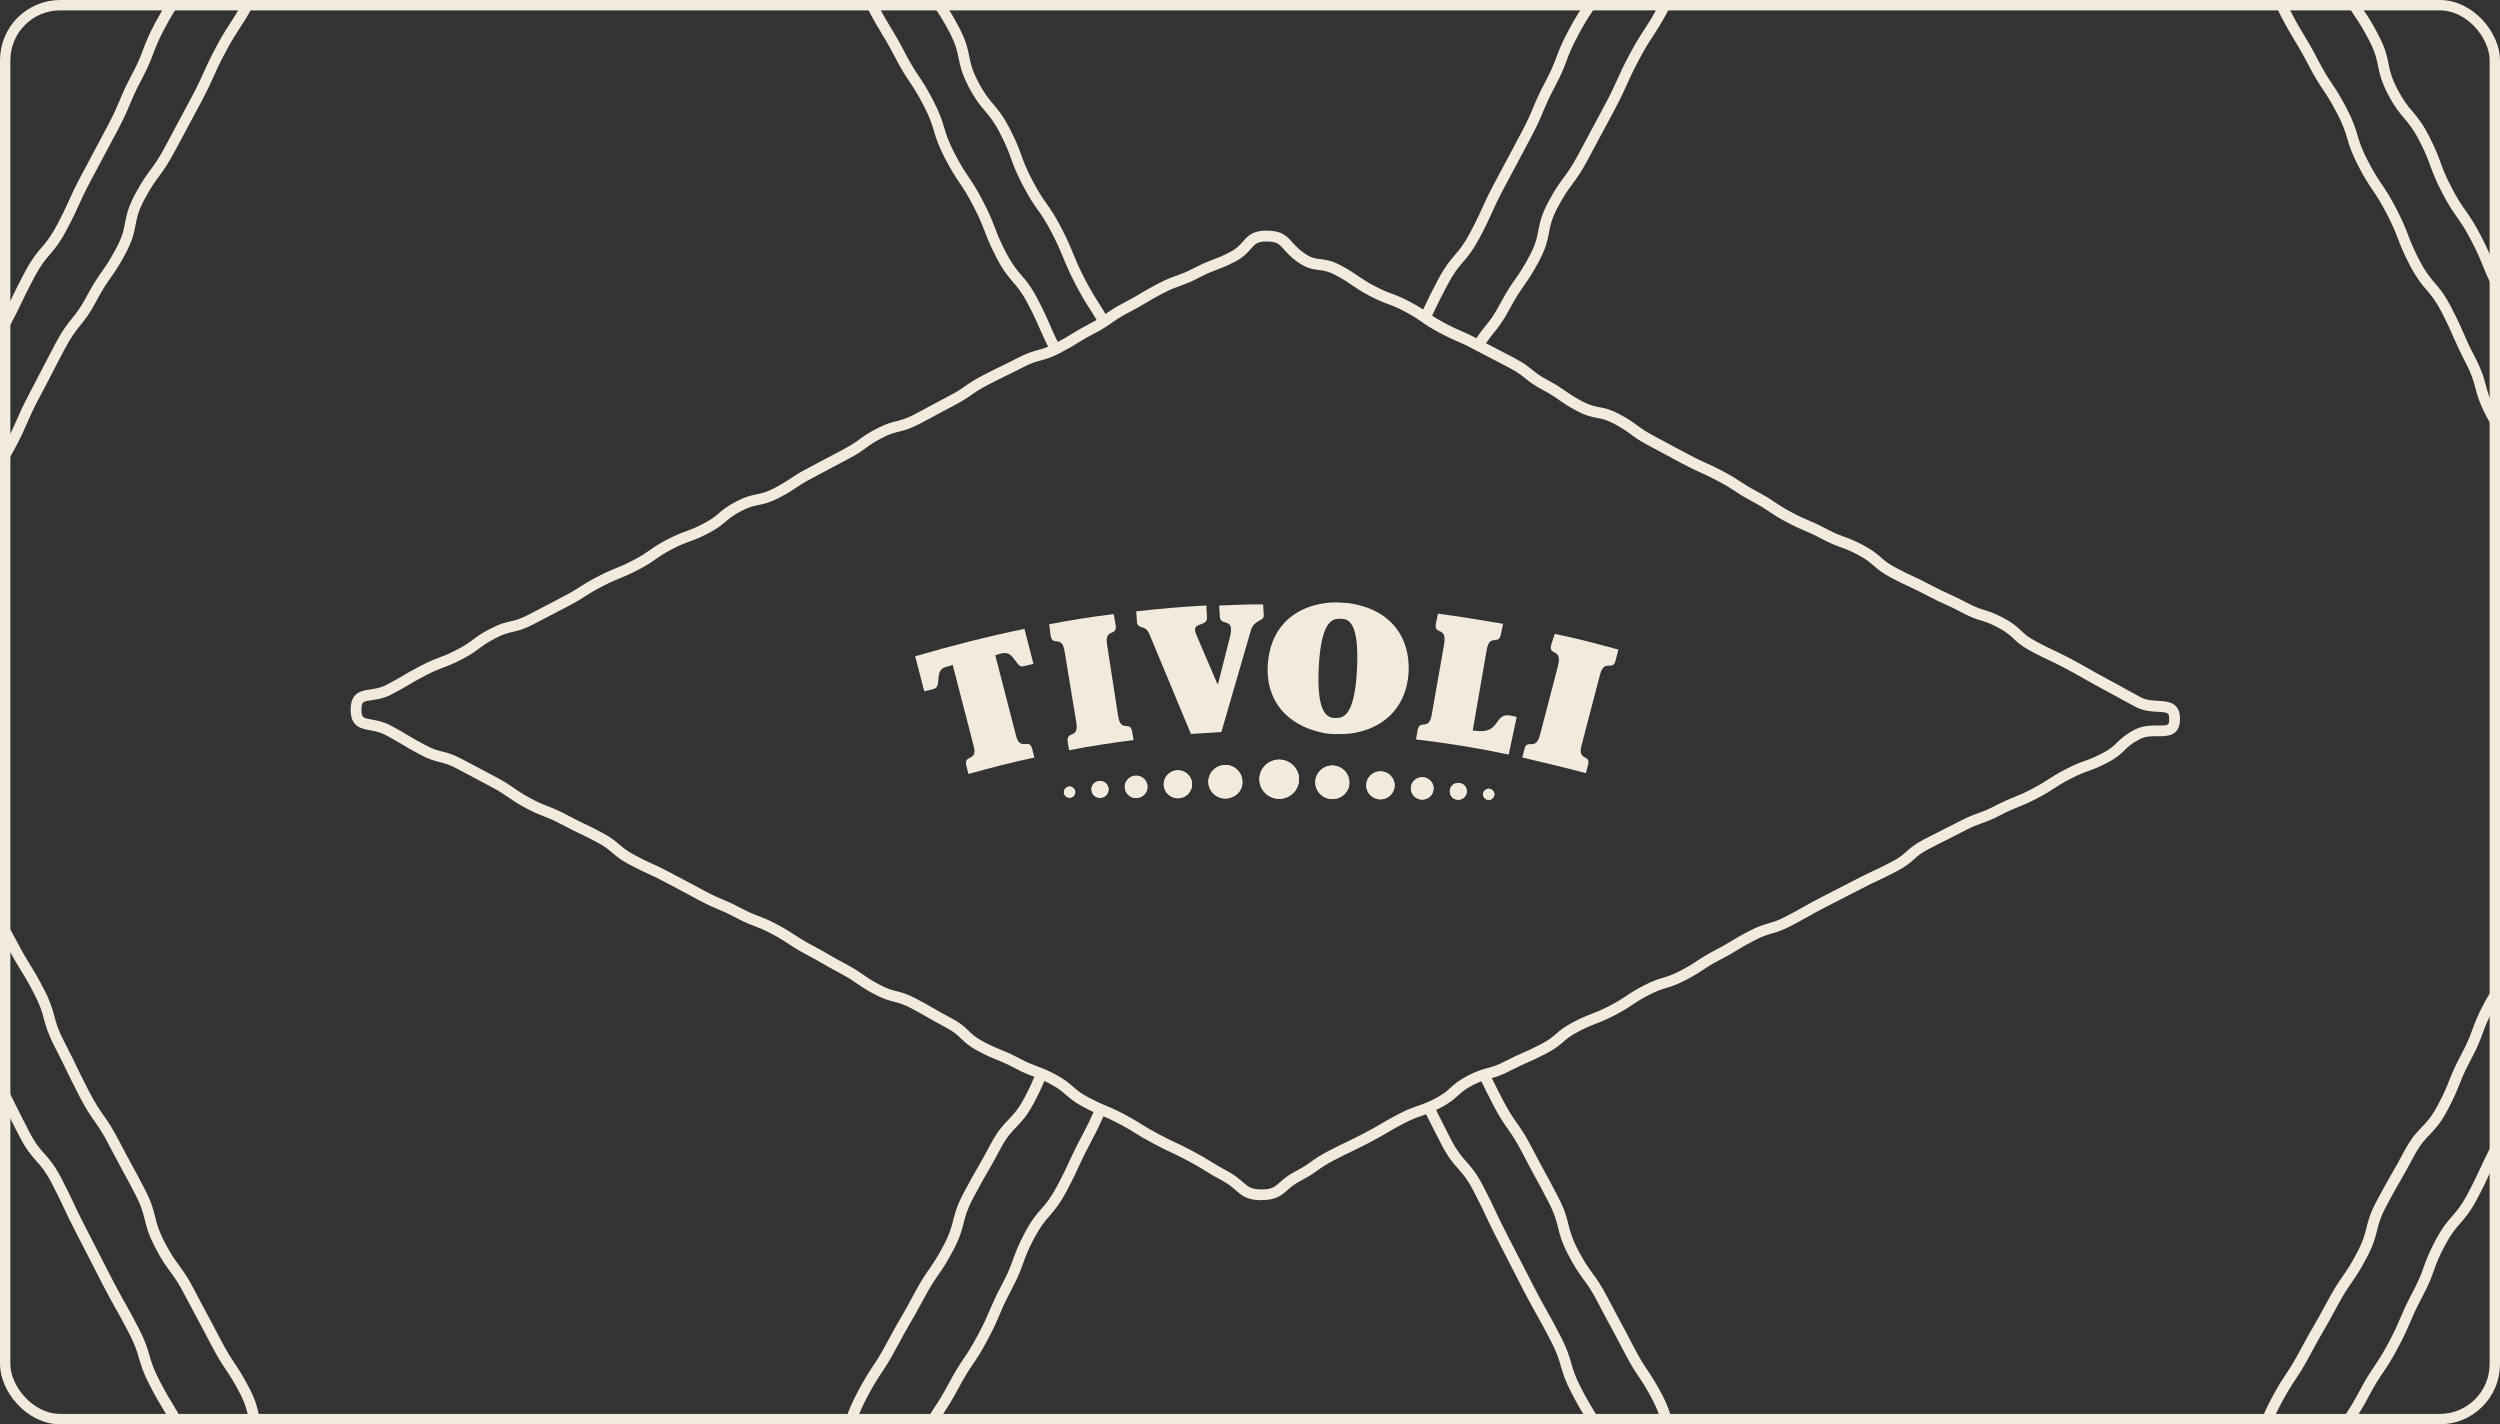 <?xml version="1.0" encoding="UTF-8"?>
<svg id="b" data-name="Layer 2" xmlns="http://www.w3.org/2000/svg" viewBox="0 0 482 274.6">
  <rect x="0" y="0" width="482" height="274.6" fill="#333333" stroke="none"/>
  <g id="c" data-name="Layer 1">
    <g>
      <rect x="1" y="1" width="480" height="272.6" rx="10.61" ry="10.61" style="fill: none; stroke: #f2ebdd; stroke-miterlimit: 10; stroke-width: 2px;"/>
      <g>
        <path d="M2.87,86.47c-.76,1.42-1.35,2.41-1.87,3.2v-4.12s.03-.05.04-.07c1.25-2.35,1.77-3.54,2.31-4.8.54-1.24,1.1-2.52,2.39-4.95,1.26-2.38,1.88-3.6,2.49-4.78.61-1.18,1.24-2.41,2.51-4.81,1.32-2.48,2.23-3.61,3.11-4.7.86-1.06,1.67-2.06,2.89-4.36,1.31-2.45,2.12-3.61,2.91-4.73.79-1.12,1.53-2.18,2.77-4.51,1.2-2.25,1.44-3.52,1.69-4.87.28-1.45.56-2.95,1.9-5.47,1.31-2.46,2.16-3.61,2.98-4.72.82-1.1,1.59-2.14,2.82-4.45,1.27-2.4,1.91-3.59,2.56-4.79.64-1.19,1.28-2.37,2.54-4.75,1.26-2.36,1.79-3.54,2.35-4.8.55-1.23,1.12-2.51,2.41-4.93,1.29-2.43,2.07-3.61,2.81-4.75.61-.91,1.18-1.79,2.03-3.31h2.35c-1.19,2.23-1.93,3.36-2.65,4.45-.75,1.15-1.46,2.23-2.71,4.57-1.26,2.36-1.79,3.55-2.35,4.81-.55,1.23-1.12,2.51-2.41,4.93-1.27,2.38-1.91,3.57-2.55,4.76s-1.29,2.38-2.56,4.77c-1.31,2.46-2.16,3.61-2.98,4.72-.81,1.1-1.58,2.14-2.82,4.46-1.19,2.25-1.43,3.52-1.69,4.88-.27,1.44-.55,2.94-1.89,5.47-1.31,2.44-2.12,3.6-2.91,4.72-.78,1.12-1.53,2.18-2.77,4.52-1.31,2.48-2.23,3.61-3.11,4.7-.86,1.06-1.67,2.06-2.89,4.36-1.27,2.38-1.89,3.6-2.5,4.78-.61,1.19-1.23,2.42-2.51,4.81-1.25,2.35-1.76,3.54-2.31,4.81-.54,1.24-1.1,2.52-2.38,4.95Z" style="fill: #f2ebdd; stroke-width: 0px;"/>
        <path d="M49.96,273.05c.04.18.08.37.11.55h-2.12s-.01-.08-.02-.12c-.27-1.34-.53-2.62-1.7-4.89-1.22-2.35-1.94-3.42-2.71-4.56-.75-1.14-1.54-2.31-2.82-4.77-1.24-2.39-1.89-3.59-2.52-4.76-.64-1.18-1.29-2.39-2.55-4.8-1.2-2.33-1.97-3.37-2.78-4.48-.82-1.12-1.67-2.27-2.95-4.75-1.3-2.5-1.65-3.94-1.99-5.32-.33-1.33-.64-2.59-1.83-4.87-1.24-2.39-1.89-3.6-2.53-4.76-.64-1.18-1.3-2.39-2.56-4.8-1.21-2.33-1.95-3.39-2.73-4.5-.8-1.13-1.62-2.29-2.9-4.76-1.25-2.42-1.85-3.66-2.43-4.87-.57-1.19-1.17-2.42-2.4-4.81-1.3-2.5-1.68-3.91-2.05-5.28-.35-1.32-.68-2.57-1.88-4.87-1.22-2.37-1.91-3.48-2.63-4.64-.72-1.15-1.45-2.34-2.71-4.78-.09-.17-.17-.34-.26-.49v-4.07c.58.86,1.24,1.93,2.1,3.59,1.23,2.37,1.91,3.47,2.63,4.64.71,1.15,1.45,2.34,2.71,4.78,1.3,2.5,1.68,3.91,2.05,5.28.35,1.32.68,2.57,1.88,4.87,1.25,2.42,1.85,3.66,2.43,4.87.57,1.19,1.17,2.42,2.4,4.81,1.22,2.34,1.96,3.4,2.75,4.52.79,1.12,1.61,2.29,2.89,4.74,1.24,2.39,1.89,3.59,2.53,4.76.65,1.17,1.31,2.39,2.56,4.8,1.3,2.5,1.65,3.94,1.99,5.33.33,1.33.64,2.58,1.83,4.86,1.2,2.33,1.97,3.38,2.78,4.48.82,1.12,1.67,2.27,2.95,4.74,1.24,2.4,1.89,3.6,2.52,4.77s1.29,2.39,2.54,4.79c1.22,2.35,1.94,3.43,2.7,4.57.76,1.13,1.55,2.31,2.82,4.76,1.32,2.54,1.61,4.01,1.9,5.44Z" style="fill: #f2ebdd; stroke-width: 0px;"/>
        <path d="M201.76,207.4l-.13.3c-.09.23-.18.46-.28.7-.43,1.07-.97,2.29-2.01,4.24-1.34,2.52-2.38,3.61-3.39,4.65-.95.99-1.85,1.92-3.06,4.18-1.27,2.4-1.96,3.6-2.63,4.75-.66,1.15-1.35,2.33-2.61,4.72-1.21,2.27-1.52,3.53-1.86,4.86-.35,1.39-.71,2.83-2.04,5.32-1.29,2.44-2.1,3.61-2.88,4.73-.78,1.13-1.51,2.19-2.75,4.53-1.28,2.39-1.98,3.59-2.65,4.74-.7,1.2-1.35,2.34-2.62,4.72-1.29,2.43-2.07,3.61-2.82,4.74-.76,1.14-1.48,2.22-2.73,4.57-1.12,2.11-1.6,3.29-2.03,4.45h-2.23c.05-.12.09-.25.14-.37.48-1.29.98-2.62,2.28-5.07,1.3-2.43,2.08-3.61,2.83-4.74.76-1.14,1.47-2.22,2.72-4.57,1.29-2.42,1.99-3.62,2.66-4.78.66-1.14,1.35-2.32,2.6-4.67,1.3-2.45,2.1-3.61,2.89-4.73.78-1.12,1.51-2.19,2.75-4.52,1.21-2.28,1.52-3.53,1.86-4.86.35-1.39.71-2.83,2.04-5.33,1.28-2.41,1.97-3.61,2.64-4.78.67-1.14,1.35-2.32,2.6-4.69,1.35-2.51,2.39-3.6,3.4-4.64.95-.99,1.85-1.93,3.05-4.18,1-1.87,1.51-3.05,1.93-4.07.09-.23.18-.45.27-.67l.13-.31,1.93.78Z" style="fill: #f2ebdd; stroke-width: 0px;"/>
        <path d="M204.4,66.84l-1.85.95c-.18-.34-.33-.66-.48-.95-.72-1.45-1.13-2.41-1.54-3.33-.52-1.21-1.06-2.45-2.29-4.82-1.19-2.3-2.04-3.28-2.93-4.31-.93-1.08-1.89-2.2-3.19-4.7-1.27-2.45-1.77-3.77-2.26-5.05-.49-1.28-.95-2.49-2.17-4.85-1.21-2.35-1.94-3.42-2.7-4.55-.76-1.14-1.55-2.31-2.83-4.76-1.28-2.49-1.7-3.88-2.1-5.23-.39-1.3-.76-2.54-1.96-4.85-1.21-2.35-1.94-3.43-2.7-4.56-.76-1.14-1.55-2.31-2.82-4.77-1.23-2.36-1.94-3.52-2.62-4.64-.7-1.16-1.42-2.35-2.69-4.79-.11-.22-.22-.43-.32-.63h2.35c1.12,2.15,1.77,3.21,2.44,4.33.71,1.15,1.43,2.34,2.69,4.77,1.22,2.35,1.94,3.42,2.7,4.56.76,1.14,1.55,2.31,2.82,4.77,1.29,2.49,1.7,3.88,2.1,5.22.39,1.31.77,2.55,1.96,4.86,1.22,2.35,1.94,3.42,2.7,4.56.77,1.13,1.56,2.3,2.83,4.76,1.28,2.46,1.78,3.78,2.27,5.06.48,1.28.95,2.48,2.16,4.83,1.19,2.28,2.03,3.26,2.92,4.3.93,1.08,1.9,2.2,3.2,4.71,1.26,2.43,1.82,3.7,2.35,4.94.41.95.81,1.86,1.5,3.26.14.28.29.58.46.91Z" style="fill: #f2ebdd; stroke-width: 0px;"/>
        <path d="M285.89,67.14l-1.78-1.07c.19-.32.37-.6.54-.87.63-.96,1.17-1.63,1.69-2.28.86-1.06,1.67-2.06,2.89-4.36,1.3-2.44,2.11-3.61,2.9-4.73s1.53-2.17,2.77-4.51c1.2-2.25,1.44-3.53,1.69-4.88.28-1.45.56-2.95,1.9-5.47,1.31-2.46,2.16-3.61,2.99-4.72.81-1.1,1.58-2.14,2.81-4.46,1.28-2.4,1.92-3.59,2.57-4.79.64-1.18,1.28-2.37,2.54-4.75,1.25-2.35,1.79-3.54,2.35-4.79.55-1.24,1.12-2.51,2.41-4.93,1.29-2.44,2.07-3.62,2.81-4.75.75-1.15,1.47-2.23,2.71-4.57.04-.07.08-.14.11-.21h2.39c-.2.36-.42.75-.65,1.19-1.3,2.43-2.07,3.6-2.81,4.74-.76,1.14-1.47,2.23-2.72,4.58-1.25,2.36-1.78,3.54-2.34,4.8-.56,1.23-1.13,2.51-2.41,4.93-1.27,2.38-1.91,3.57-2.55,4.75-.65,1.2-1.29,2.39-2.56,4.79-1.31,2.45-2.16,3.6-2.98,4.71-.82,1.1-1.59,2.14-2.82,4.46-1.2,2.25-1.44,3.53-1.69,4.88-.28,1.44-.56,2.94-1.9,5.47-1.3,2.45-2.12,3.62-2.91,4.74-.78,1.12-1.53,2.17-2.77,4.5-1.31,2.47-2.23,3.6-3.11,4.69-.48.59-.93,1.16-1.46,1.95-.19.28-.39.6-.61.96Z" style="fill: #f2ebdd; stroke-width: 0px;"/>
        <path d="M320.55,269.08c1.04,2,1.43,3.34,1.7,4.52h-2.16c-.24-.95-.61-2.02-1.4-3.55-1.22-2.35-1.94-3.43-2.7-4.57-.76-1.13-1.55-2.31-2.82-4.76-1.25-2.4-1.9-3.6-2.53-4.77-.64-1.17-1.3-2.39-2.55-4.79-1.21-2.34-1.97-3.38-2.78-4.48-.82-1.12-1.66-2.27-2.95-4.74-1.3-2.52-1.65-3.95-1.99-5.34-.33-1.32-.64-2.58-1.83-4.87-1.23-2.39-1.89-3.59-2.53-4.75-.64-1.17-1.3-2.39-2.55-4.8-1.21-2.33-1.96-3.39-2.74-4.5-.79-1.13-1.61-2.29-2.89-4.76-1.11-2.15-1.7-3.36-2.24-4.46-.09-.2-.19-.39-.28-.59l-.11-.24,1.88-.9.12.24c.13.29.27.57.41.87.5,1.01,1.07,2.17,2.08,4.12,1.21,2.34,1.96,3.4,2.74,4.52.79,1.12,1.61,2.29,2.89,4.74,1.24,2.39,1.9,3.6,2.53,4.76.64,1.17,1.3,2.38,2.56,4.8,1.3,2.5,1.65,3.94,1.99,5.32.33,1.33.64,2.58,1.83,4.87,1.21,2.33,1.97,3.37,2.77,4.47.82,1.12,1.67,2.28,2.95,4.75,1.25,2.39,1.9,3.6,2.53,4.76.64,1.18,1.3,2.39,2.54,4.81,1.22,2.34,1.94,3.42,2.71,4.56.75,1.13,1.54,2.31,2.82,4.76Z" style="fill: #f2ebdd; stroke-width: 0px;"/>
        <path d="M481,78.87v4.04c-.53-.71-1.08-1.6-1.72-2.82-1.29-2.5-1.67-3.92-2.03-5.29-.35-1.32-.68-2.57-1.87-4.87-1.26-2.43-1.82-3.71-2.36-4.95-.52-1.2-1.07-2.45-2.29-4.82-1.19-2.29-2.04-3.27-2.93-4.31-.92-1.08-1.88-2.2-3.18-4.7-1.28-2.46-1.78-3.78-2.27-5.07-.49-1.27-.95-2.48-2.16-4.82-1.22-2.35-1.94-3.43-2.71-4.56-.77-1.13-1.56-2.3-2.83-4.76-1.29-2.49-1.7-3.87-2.1-5.22-.39-1.31-.75-2.54-1.96-4.86-1.22-2.35-1.94-3.43-2.7-4.56-.76-1.14-1.55-2.31-2.82-4.77-1.23-2.37-1.91-3.48-2.62-4.65-.7-1.16-1.43-2.35-2.69-4.78-.41-.8-.74-1.49-1-2.1h2.29c.16.35.35.73.56,1.14,1.23,2.37,1.9,3.48,2.62,4.66.7,1.15,1.43,2.35,2.68,4.78,1.22,2.35,1.94,3.43,2.71,4.57.75,1.13,1.55,2.31,2.82,4.76,1.29,2.49,1.7,3.88,2.11,5.23.39,1.31.75,2.54,1.96,4.85,1.21,2.35,1.93,3.42,2.7,4.56.77,1.13,1.56,2.3,2.83,4.76,1.27,2.45,1.78,3.77,2.26,5.05.49,1.28.95,2.49,2.17,4.84,1.19,2.3,2.03,3.28,2.92,4.31.93,1.08,1.89,2.2,3.19,4.71,1.26,2.43,1.82,3.71,2.36,4.94.55,1.27,1.06,2.46,2.3,4.83,1.29,2.5,1.67,3.92,2.03,5.29.33,1.26.65,2.47,1.73,4.59Z" style="fill: #f2ebdd; stroke-width: 0px;"/>
        <path d="M478.96,193.38c.78-1.46,1.43-2.44,2.04-3.22v3.87c-.05.11-.12.22-.18.34-1.23,2.33-1.68,3.54-2.15,4.82-.47,1.3-.96,2.63-2.27,5.08-1.25,2.34-1.72,3.55-2.23,4.82-.51,1.27-1.03,2.58-2.33,5.02-1.34,2.51-2.38,3.6-3.39,4.64-.95.99-1.85,1.92-3.05,4.18-1.28,2.4-1.97,3.6-2.64,4.76-.66,1.15-1.35,2.33-2.61,4.71-1.22,2.28-1.53,3.54-1.86,4.86-.35,1.39-.71,2.83-2.04,5.33-1.3,2.44-2.1,3.61-2.88,4.73-.79,1.13-1.52,2.19-2.76,4.52-1.28,2.41-1.98,3.6-2.65,4.76-.66,1.14-1.35,2.33-2.61,4.7-1.29,2.43-2.07,3.59-2.82,4.73-.77,1.15-1.48,2.23-2.73,4.57-.68,1.27-1.12,2.21-1.45,3h-2.27c.4-1.01.92-2.2,1.86-3.98,1.3-2.44,2.08-3.61,2.83-4.75.76-1.14,1.48-2.22,2.72-4.56,1.28-2.41,1.98-3.61,2.65-4.76.66-1.15,1.35-2.33,2.61-4.7,1.3-2.44,2.11-3.61,2.89-4.73.78-1.13,1.51-2.19,2.75-4.52,1.21-2.28,1.53-3.53,1.86-4.86.34-1.39.7-2.83,2.04-5.33,1.28-2.41,1.98-3.61,2.65-4.78.66-1.14,1.34-2.32,2.6-4.68,1.34-2.52,2.38-3.61,3.39-4.65.95-.99,1.85-1.92,3.06-4.18,1.24-2.34,1.72-3.54,2.22-4.81.51-1.27,1.03-2.58,2.34-5.03,1.23-2.32,1.67-3.53,2.14-4.82.48-1.29.97-2.63,2.27-5.08Z" style="fill: #f2ebdd; stroke-width: 0px;"/>
        <path d="M308.26,273.6h-2.42c-.05-.08-.1-.16-.15-.24-.7-1.15-1.42-2.34-2.69-4.77-1.29-2.49-1.69-3.89-2.08-5.24-.38-1.32-.74-2.55-1.94-4.87-1.23-2.38-1.9-3.57-2.55-4.72-.66-1.17-1.34-2.38-2.6-4.79-1.25-2.42-1.86-3.62-2.48-4.83-.61-1.2-1.22-2.41-2.46-4.8-1.26-2.42-1.84-3.68-2.41-4.89-.56-1.2-1.15-2.44-2.38-4.82-1.19-2.29-2.04-3.25-2.95-4.28-.95-1.07-1.94-2.18-3.24-4.7-1.26-2.43-1.88-3.67-2.48-4.87-.16-.31-.31-.62-.48-.95-.13-.26-.27-.54-.42-.83l1.86-.94c.18.34.34.66.48.95.15.29.29.57.42.84.63,1.25,1.21,2.42,2.46,4.84,1.19,2.28,2.05,3.25,2.96,4.28.95,1.07,1.94,2.18,3.24,4.7,1.26,2.42,1.84,3.68,2.41,4.89.57,1.2,1.14,2.44,2.38,4.82,1.24,2.4,1.86,3.61,2.48,4.82.61,1.2,1.22,2.41,2.47,4.81,1.23,2.39,1.9,3.58,2.55,4.73.66,1.16,1.34,2.37,2.59,4.79,1.3,2.49,1.7,3.9,2.09,5.25.38,1.31.73,2.55,1.93,4.86,1.23,2.37,1.91,3.48,2.62,4.65.25.41.51.83.79,1.31Z" style="fill: #f2ebdd; stroke-width: 0px;"/>
        <path d="M213.18,214.29c-.13.29-.26.57-.39.85,0,.03-.02.05-.04.08-.52,1.2-1.1,2.46-2.34,4.79-1.25,2.36-1.82,3.59-2.37,4.78-.56,1.23-1.15,2.5-2.43,4.92-1.33,2.49-2.3,3.61-3.23,4.68-.9,1.03-1.75,2-2.96,4.28-1.24,2.32-1.67,3.53-2.13,4.82-.46,1.31-.95,2.65-2.25,5.11-1.25,2.35-1.76,3.54-2.29,4.81-.53,1.24-1.08,2.54-2.37,4.97-1.29,2.42-2.08,3.59-2.85,4.71-.77,1.14-1.49,2.22-2.74,4.57-1.3,2.43-2.07,3.61-2.82,4.75-.25.39-.5.77-.77,1.19h-2.43c.56-.96,1.01-1.65,1.45-2.33.76-1.14,1.47-2.23,2.72-4.58,1.3-2.45,2.1-3.62,2.86-4.76.77-1.13,1.49-2.2,2.73-4.53,1.25-2.34,1.75-3.54,2.29-4.8.53-1.25,1.08-2.54,2.37-4.97,1.24-2.33,1.67-3.55,2.13-4.83.47-1.3.95-2.65,2.25-5.1,1.33-2.49,2.29-3.6,3.23-4.67.9-1.03,1.75-2,2.96-4.29,1.27-2.37,1.81-3.55,2.39-4.81.56-1.22,1.14-2.48,2.42-4.89,1.19-2.25,1.76-3.48,2.27-4.64.02-.04.03-.07.05-.11.13-.28.26-.57.39-.86l1.9.86Z" style="fill: #f2ebdd; stroke-width: 0px;"/>
        <path d="M33.36,270.8c.48.79.97,1.6,1.63,2.8h-2.41c-.37-.65-.69-1.17-1.01-1.71-.7-1.15-1.42-2.34-2.68-4.77-1.3-2.5-1.7-3.89-2.09-5.24-.38-1.32-.74-2.56-1.94-4.87-1.24-2.39-1.91-3.58-2.56-4.73-.66-1.16-1.34-2.37-2.59-4.79-1.25-2.41-1.86-3.62-2.47-4.83-.62-1.2-1.23-2.41-2.47-4.8-1.26-2.43-1.85-3.69-2.42-4.91-.56-1.2-1.14-2.43-2.37-4.81-1.18-2.28-2.04-3.25-2.95-4.27-.95-1.07-1.94-2.18-3.24-4.7-1.26-2.43-1.87-3.67-2.47-4.87-.1-.21-.21-.41-.32-.63v-4.61c1.08,2.08,1.64,3.22,2.19,4.32.59,1.19,1.21,2.42,2.46,4.83,1.18,2.29,2.04,3.26,2.95,4.28.95,1.07,1.94,2.18,3.24,4.7,1.25,2.41,1.84,3.66,2.41,4.88.58,1.25,1.14,2.44,2.38,4.83,1.24,2.4,1.86,3.61,2.47,4.82.61,1.2,1.22,2.4,2.47,4.81,1.24,2.39,1.91,3.58,2.56,4.73.66,1.16,1.33,2.37,2.59,4.79,1.29,2.49,1.69,3.89,2.09,5.24.38,1.32.73,2.55,1.93,4.87,1.23,2.36,1.9,3.47,2.62,4.64Z" style="fill: #f2ebdd; stroke-width: 0px;"/>
        <path d="M481,219.63v4.51c-.4.83-.7,1.49-1,2.13-.56,1.22-1.14,2.49-2.42,4.9-1.33,2.5-2.3,3.61-3.24,4.68-.9,1.03-1.75,2-2.96,4.28-1.24,2.32-1.67,3.54-2.13,4.83-.47,1.3-.94,2.64-2.25,5.1-1.25,2.35-1.76,3.54-2.29,4.8-.53,1.25-1.08,2.54-2.37,4.97-1.29,2.43-2.08,3.6-2.84,4.72-.77,1.14-1.5,2.21-2.75,4.56-1.19,2.26-1.95,3.43-2.64,4.49h-2.46c.19-.3.38-.59.57-.87.75-1.14,1.46-2.23,2.71-4.58,1.3-2.45,2.09-3.62,2.86-4.75.76-1.14,1.49-2.21,2.73-4.54,1.25-2.35,1.75-3.54,2.29-4.8.53-1.25,1.08-2.54,2.37-4.97,1.23-2.33,1.67-3.54,2.12-4.83.47-1.3.95-2.65,2.25-5.11,1.33-2.49,2.29-3.6,3.23-4.67.9-1.03,1.75-2,2.96-4.29,1.26-2.36,1.83-3.6,2.38-4.79.56-1.23,1.14-2.49,2.42-4.9.16-.31.31-.6.46-.87Z" style="fill: #f2ebdd; stroke-width: 0px;"/>
        <path d="M211.9,62.57v-.03c-.16-.31-.32-.6-.48-.86-.5-.86-.91-1.5-1.33-2.16-.74-1.15-1.49-2.33-2.77-4.77-1.26-2.44-1.79-3.75-2.3-5.01-.52-1.27-1-2.47-2.23-4.84-1.21-2.32-1.95-3.38-2.74-4.49-.8-1.13-1.63-2.3-2.9-4.77-1.27-2.46-1.76-3.79-2.22-5.09-.47-1.29-.91-2.5-2.12-4.85-1.19-2.29-2.03-3.27-2.91-4.31-.92-1.09-1.88-2.21-3.18-4.72-1.31-2.53-1.61-4.01-1.89-5.43-.27-1.35-.53-2.62-1.71-4.89-1.21-2.35-1.93-3.43-2.7-4.56-.17-.26-.34-.52-.52-.79h2.49c.69,1.04,1.44,2.21,2.58,4.41,1.31,2.53,1.61,4.01,1.9,5.44.27,1.34.52,2.61,1.7,4.88,1.19,2.3,2.03,3.29,2.91,4.33.92,1.08,1.88,2.2,3.18,4.71,1.27,2.46,1.76,3.8,2.23,5.09.46,1.29.9,2.5,2.11,4.84,1.22,2.35,1.96,3.4,2.75,4.52.79,1.13,1.62,2.29,2.89,4.75,1.27,2.44,1.79,3.75,2.3,5.01.52,1.27,1,2.47,2.22,4.83,1.23,2.36,1.93,3.45,2.67,4.61.4.62.82,1.27,1.32,2.12.18.31.37.65.57,1.02l-1.82,1.01Z" style="fill: #f2ebdd; stroke-width: 0px;"/>
        <path d="M307.8,1c-.31.49-.6.92-.88,1.34-.76,1.14-1.47,2.22-2.72,4.57-1.24,2.33-1.69,3.54-2.17,4.82-.49,1.29-.98,2.62-2.29,5.06-1.25,2.35-1.74,3.55-2.27,4.82-.52,1.25-1.06,2.55-2.35,4.97-1.3,2.45-1.94,3.65-2.59,4.87-.62,1.17-1.26,2.36-2.5,4.68-1.25,2.36-1.79,3.55-2.35,4.8-.56,1.23-1.13,2.51-2.42,4.93-1.32,2.48-2.27,3.6-3.2,4.68-.89,1.03-1.73,2.01-2.94,4.3-1.27,2.37-1.82,3.55-2.42,4.79-.19.4-.37.79-.59,1.23-.12.26-.26.54-.4.84l-1.87-.93c.2-.4.38-.76.54-1.1.16-.33.3-.64.45-.94.58-1.21,1.18-2.46,2.46-4.88,1.32-2.49,2.28-3.6,3.2-4.68.89-1.04,1.73-2.02,2.95-4.3,1.25-2.36,1.78-3.55,2.35-4.8.56-1.23,1.13-2.5,2.42-4.92,1.24-2.33,1.87-3.52,2.5-4.68.65-1.23,1.29-2.42,2.59-4.87,1.25-2.34,1.74-3.53,2.26-4.79.53-1.26,1.06-2.56,2.36-5,1.24-2.33,1.69-3.54,2.17-4.82.49-1.29.98-2.62,2.29-5.07,1.29-2.43,2.07-3.61,2.82-4.74.04-.06.08-.12.12-.18h2.48Z" style="fill: #f2ebdd; stroke-width: 0px;"/>
        <path d="M34.4,1c-.74,1.1-1.44,2.18-2.65,4.45-1.24,2.34-1.7,3.55-2.18,4.83-.48,1.28-.98,2.61-2.28,5.06-1.24,2.34-1.74,3.54-2.27,4.81-.52,1.25-1.06,2.55-2.35,4.98-1.47,2.75-2.09,3.92-2.84,5.32l-2.25,4.23c-1.25,2.35-1.79,3.54-2.36,4.79-.55,1.24-1.12,2.5-2.41,4.92-1.32,2.49-2.28,3.61-3.2,4.68-.89,1.04-1.73,2.02-2.95,4.31-1.26,2.36-1.84,3.59-2.41,4.78-.58,1.21-1.17,2.47-2.46,4.88-.31.57-.56,1.08-.79,1.53v-4.53c.59-1.16.98-1.98,1.36-2.77.58-1.21,1.17-2.46,2.46-4.87,1.32-2.48,2.27-3.6,3.2-4.68.89-1.03,1.72-2.01,2.94-4.3,1.25-2.36,1.79-3.54,2.35-4.8.56-1.23,1.13-2.5,2.42-4.92l2.25-4.22c.75-1.41,1.37-2.57,2.83-5.33,1.25-2.34,1.74-3.54,2.27-4.81.52-1.25,1.06-2.55,2.35-4.98,1.24-2.33,1.69-3.54,2.17-4.82.49-1.29.99-2.62,2.29-5.07.84-1.58,1.46-2.62,2-3.47h2.51Z" style="fill: #f2ebdd; stroke-width: 0px;"/>
        <path d="M481,51.41v4.84s-.01-.03-.02-.04c-1.27-2.45-1.8-3.76-2.31-5.02-.51-1.27-1-2.47-2.22-4.82-1.21-2.33-1.95-3.38-2.74-4.5-.79-1.13-1.62-2.3-2.9-4.77-1.27-2.46-1.76-3.8-2.23-5.1-.46-1.28-.91-2.5-2.12-4.84-1.19-2.3-2.03-3.29-2.91-4.33-.92-1.08-1.87-2.2-3.18-4.71-1.31-2.53-1.6-4-1.89-5.43-.27-1.35-.52-2.62-1.71-4.89-1.22-2.36-1.93-3.43-2.7-4.57-.44-.65-.88-1.32-1.41-2.23h2.42c.24.38.47.73.71,1.08.76,1.13,1.55,2.31,2.82,4.77,1.32,2.53,1.61,4.01,1.9,5.44.27,1.34.52,2.61,1.7,4.88,1.19,2.29,2.03,3.28,2.91,4.32.92,1.08,1.88,2.2,3.18,4.72,1.27,2.46,1.76,3.8,2.23,5.09.46,1.28.91,2.5,2.12,4.84,1.22,2.35,1.96,3.41,2.76,4.52.79,1.13,1.61,2.29,2.88,4.74,1.27,2.44,1.79,3.75,2.3,5,.14.34.27.67.41,1.01Z" style="fill: #f2ebdd; stroke-width: 0px;"/>
        <path d="M416.17,135.13c-1.15-.06-2.33-.12-3.46-.71-1.65-.89-2.49-1.36-3.3-1.81-.83-.46-1.68-.93-3.39-1.85-1.66-.88-2.49-1.36-3.29-1.82-.83-.47-1.67-.96-3.38-1.87-1.71-.91-2.6-1.32-3.46-1.73-.84-.39-1.7-.8-3.36-1.68-1.55-.83-2.2-1.44-2.89-2.09-.75-.71-1.53-1.45-3.34-2.41-1.77-.94-2.76-1.25-3.71-1.54-.91-.29-1.76-.56-3.36-1.4-1.7-.91-2.61-1.32-3.48-1.71-.88-.39-1.71-.76-3.36-1.64-1.7-.91-2.6-1.32-3.46-1.72-.89-.4-1.71-.78-3.37-1.67-1.58-.83-2.25-1.42-2.96-2.04-.77-.67-1.57-1.37-3.35-2.32-1.75-.93-2.71-1.28-3.64-1.6-.89-.33-1.74-.63-3.35-1.49-1.72-.91-2.63-1.3-3.52-1.68-.89-.37-1.72-.72-3.36-1.6-1.63-.87-2.38-1.38-3.18-1.91-.8-.55-1.63-1.11-3.36-2.03-1.63-.87-2.39-1.37-3.19-1.89-.81-.53-1.64-1.09-3.37-2.01-1.71-.91-2.61-1.31-3.49-1.7-.87-.39-1.7-.77-3.35-1.65-1.69-.89-2.52-1.34-3.36-1.79-.83-.46-1.67-.91-3.36-1.81-1.61-.86-2.33-1.4-3.1-1.96-.79-.59-1.61-1.2-3.36-2.13-1.82-.97-2.94-1.18-3.94-1.37-.92-.18-1.8-.34-3.34-1.16-1.63-.87-2.36-1.39-3.15-1.94-.79-.56-1.62-1.14-3.36-2.07-1.59-.84-2.28-1.41-3.02-2-.78-.63-1.59-1.29-3.35-2.23-1.68-.89-2.53-1.33-3.37-1.76-.63-.33-1.26-.65-2.23-1.16-.29-.15-.62-.32-.98-.52-.03-.02-.08-.04-.11-.06l-.06-.03c-.25-.13-.48-.26-.7-.37-1.28-.66-2.06-1-2.81-1.33-.89-.38-1.72-.74-3.37-1.62-1.08-.58-1.78-1.01-2.36-1.39-.26-.18-.49-.34-.72-.5l-.08-.05c-.29-.21-.59-.42-.93-.64-.59-.39-1.32-.83-2.42-1.42-1.74-.92-2.69-1.28-3.61-1.62-.89-.32-1.74-.64-3.36-1.5-1.63-.87-2.37-1.38-3.16-1.93-.8-.55-1.63-1.12-3.36-2.05-1.72-.91-2.88-1.06-3.9-1.19-1.06-.13-1.89-.24-3.33-1.3-1.01-.75-1.6-1.41-2.13-2-1.21-1.35-2.17-2.19-4.9-2.2-2.72-.02-3.67,1.07-4.59,2.12-.58.66-1.19,1.35-2.4,1.98-1.63.85-2.48,1.17-3.37,1.5-.91.34-1.86.7-3.6,1.6-1.63.85-2.48,1.15-3.37,1.47-.93.32-1.89.66-3.64,1.58-1.73.89-2.57,1.4-3.39,1.89-.83.5-1.61.97-3.26,1.83-1.77.92-2.6,1.51-3.4,2.08-.01.01-.03.02-.04.03-.28.2-.57.4-.89.62-.27.18-.55.35-.84.52-.4.24-.84.48-1.34.74-1.73.9-2.57,1.42-3.38,1.92-.73.46-1.43.89-2.76,1.59-.15.09-.32.18-.5.27-.14.07-.26.14-.42.2-.35.18-.67.32-.95.44-.8.34-1.38.5-2,.66-.97.27-1.98.54-3.77,1.47-1.68.86-2.54,1.28-3.37,1.68-.86.41-1.74.83-3.45,1.73-1.75.9-2.59,1.49-3.38,2.05-.78.55-1.52,1.07-3.15,1.91-1.69.88-2.54,1.34-3.36,1.79-.86.47-1.67.92-3.36,1.8-1.59.82-2.45,1.04-3.37,1.26-.99.25-2.02.5-3.82,1.44-1.76.91-2.58,1.51-3.38,2.1-.77.56-1.5,1.09-3.11,1.93-1.71.89-2.58,1.35-3.41,1.81-.81.44-1.66.9-3.33,1.77-1.74.9-2.57,1.46-3.38,2-.8.54-1.55,1.04-3.19,1.89-1.56.81-2.43.98-3.36,1.17-1.02.21-2.08.42-3.9,1.37-1.8.93-2.61,1.61-3.38,2.27-.71.62-1.39,1.19-2.98,2.02-1.63.84-2.47,1.15-3.37,1.48-.92.33-1.88.68-3.63,1.59-1.76.91-2.58,1.5-3.39,2.07-.78.55-1.51,1.06-3.14,1.91-1.65.86-2.48,1.2-3.37,1.55-.9.37-1.82.74-3.55,1.64-1.74.9-2.58,1.45-3.4,1.97-.8.51-1.56,1.01-3.21,1.86-1.69.88-2.53,1.33-3.38,1.77-.84.44-1.68.89-3.37,1.76-1.57.82-2.45,1.02-3.37,1.22-1.01.23-2.05.47-3.86,1.41-1.77.92-2.59,1.53-3.39,2.13-.76.57-1.48,1.1-3.09,1.94-1.63.85-2.48,1.16-3.37,1.5-.92.34-1.87.69-3.61,1.6-1.72.89-2.56,1.39-3.38,1.88-.84.49-1.62.96-3.29,1.83-1.08.56-2.14.71-3.07.85-1.67.24-3.76.55-3.78,3.86-.02,3.33,1.97,3.69,3.72,4.01.91.16,1.94.35,3,.91,1.66.89,2.45,1.36,3.28,1.86.8.49,1.65,1,3.35,1.9,1.79.96,2.82,1.22,3.82,1.47.91.22,1.78.44,3.35,1.27,1.68.9,2.53,1.35,3.37,1.79.84.45,1.68.9,3.36,1.79,1.62.87,2.36,1.39,3.14,1.93.79.56,1.62,1.14,3.36,2.07,1.73.92,2.67,1.29,3.58,1.64.9.34,1.74.66,3.36,1.53,1.7.91,2.59,1.33,3.45,1.74.87.41,1.7.81,3.36,1.69,1.57.84,2.25,1.43,2.97,2.04.77.67,1.56,1.35,3.35,2.3,1.71.91,2.61,1.32,3.48,1.71.88.4,1.71.77,3.36,1.65l6.72,3.59c1.72.91,2.65,1.3,3.54,1.67.89.37,1.72.71,3.36,1.58,1.74.93,2.69,1.29,3.6,1.63.89.34,1.74.66,3.36,1.52,1.65.88,2.4,1.38,3.2,1.91.8.53,1.63,1.09,3.35,2.01,1.67.88,2.5,1.36,3.3,1.83.82.47,1.67.97,3.37,1.87,1.63.87,2.37,1.38,3.15,1.93.8.56,1.63,1.13,3.36,2.05,1.8.96,2.83,1.22,3.82,1.47.92.23,1.78.44,3.35,1.28,1.68.89,2.47,1.35,3.32,1.84.82.47,1.66.96,3.35,1.86,1.56.83,2.2,1.45,2.88,2.11.75.72,1.53,1.48,3.34,2.44,1.73.92,2.66,1.3,3.57,1.65.89.36,1.73.7,3.36,1.56,1.73.93,2.68,1.28,3.6,1.62.09.03.18.07.27.1.3.11.61.22.96.37.31.13.62.27.96.43.37.18.75.38,1.18.6,1.58.84,2.24,1.43,2.95,2.06.77.68,1.57,1.38,3.35,2.34.84.44,1.48.76,2.01,1,.35.17.66.3.95.42.21.09.4.17.6.25l.36.15c.77.32,1.58.68,2.99,1.43,1.65.87,2.42,1.36,3.24,1.87.81.5,1.65,1.03,3.37,1.94,1.71.91,2.6,1.33,3.46,1.73.88.41,1.71.8,3.36,1.68,1.65.88,2.42,1.36,3.24,1.87.81.51,1.65,1.04,3.37,1.96,1.14.61,1.84,1.22,2.45,1.76,1.18,1.03,2.19,1.92,4.97,1.94h.02l.04-.03c2.76.01,3.83-.92,4.94-1.91.65-.57,1.32-1.16,2.48-1.76,1.75-.91,2.57-1.5,3.37-2.07.78-.56,1.51-1.08,3.14-1.93,1.68-.88,2.51-1.27,3.39-1.69.85-.41,1.73-.83,3.42-1.71,1.72-.89,2.56-1.4,3.38-1.88.83-.5,1.61-.96,3.28-1.83,1.63-.84,2.48-1.13,3.37-1.43.29-.1.59-.2.92-.33.29-.1.61-.23.97-.38.31-.13.62-.28.95-.44.26-.13.54-.26.82-.41,1.81-.94,2.6-1.66,3.37-2.35.7-.64,1.36-1.24,2.92-2.05.66-.33,1.19-.57,1.61-.74.29-.11.53-.19.74-.26l.15-.05c.3-.1.59-.17.87-.24.09-.02.17-.05.26-.07.91-.24,1.9-.54,3.53-1.39,1.66-.86,2.49-1.22,3.37-1.61.88-.38,1.79-.78,3.51-1.67,1.79-.94,2.59-1.62,3.37-2.29.71-.62,1.39-1.2,2.97-2.02,1.64-.85,2.48-1.18,3.37-1.52.91-.34,1.85-.7,3.59-1.61,1.75-.9,2.58-1.46,3.39-2,.79-.54,1.54-1.04,3.17-1.89,1.61-.83,2.47-1.09,3.37-1.36.96-.29,1.95-.59,3.73-1.51,1.75-.91,2.59-1.47,3.4-2.01.79-.53,1.54-1.03,3.17-1.88,1.73-.89,2.57-1.41,3.39-1.91s1.6-.97,3.26-1.83c1.59-.84,2.46-1.09,3.37-1.35.96-.27,1.96-.57,3.74-1.49,1.7-.89,2.55-1.37,3.37-1.83.85-.48,1.65-.93,3.33-1.8,1.71-.9,2.56-1.32,3.42-1.76.84-.42,1.69-.86,3.36-1.72,1.68-.87,2.54-1.28,3.38-1.67.86-.4,1.75-.82,3.45-1.71,1.82-.94,2.62-1.64,3.38-2.33.7-.63,1.37-1.22,2.94-2.04,1.69-.88,2.54-1.3,3.39-1.72.85-.43,1.71-.86,3.41-1.74,1.63-.85,2.48-1.15,3.37-1.47.93-.33,1.88-.67,3.63-1.58,1.64-.85,2.48-1.18,3.37-1.54.89-.36,1.83-.73,3.57-1.63,1.73-.91,2.57-1.45,3.38-1.98.81-.53,1.56-1.02,3.21-1.87,1.63-.85,2.48-1.15,3.38-1.47.92-.33,1.87-.67,3.63-1.58,1.83-.95,2.61-1.71,3.37-2.45.67-.66,1.31-1.28,2.87-2.09,1.14-.6,2.37-.59,3.56-.58,1.77.01,4.2.01,4.22-3.29.02-3.31-2.38-3.43-4.13-3.52ZM416.08,139.88c-1.3-.01-2.93-.02-4.53.81-1.82.95-2.61,1.72-3.36,2.45-.68.67-1.32,1.29-2.88,2.1-1.62.84-2.47,1.15-3.37,1.46-.92.33-1.88.67-3.63,1.58-1.74.91-2.58,1.45-3.39,1.98-.81.52-1.56,1.02-3.21,1.87-1.65.86-2.49,1.2-3.38,1.55-.9.36-1.82.73-3.56,1.63-1.62.84-2.47,1.15-3.37,1.47-.93.33-1.88.67-3.64,1.58-1.68.88-2.53,1.3-3.38,1.72-.85.43-1.71.86-3.41,1.74-1.8.94-2.6,1.64-3.37,2.33-.7.63-1.37,1.22-2.95,2.04-1.67.87-2.54,1.27-3.38,1.67-.85.4-1.75.82-3.45,1.7-1.66.87-2.51,1.3-3.34,1.72-.87.44-1.72.87-3.44,1.77-1.72.89-2.57,1.37-3.4,1.84-.8.46-1.64.93-3.3,1.79-1.6.83-2.46,1.08-3.37,1.34-.97.28-1.97.57-3.75,1.49-1.72.9-2.57,1.41-3.38,1.91-.83.5-1.61.97-3.27,1.84-1.73.9-2.57,1.46-3.37,2-.8.53-1.55,1.03-3.19,1.89-1.61.83-2.46,1.09-3.37,1.36-.96.29-1.95.58-3.73,1.5-1.74.91-2.58,1.47-3.38,2.01-.8.54-1.54,1.04-3.18,1.89-1.64.85-2.48,1.18-3.38,1.51-.9.35-1.84.71-3.58,1.61-1.81.94-2.61,1.63-3.38,2.3-.72.62-1.39,1.2-2.98,2.02-1.66.86-2.49,1.23-3.38,1.61-.87.38-1.77.78-3.5,1.67-1.58.82-2.44,1.05-3.35,1.29-.26.08-.52.14-.8.22l-.16.05c-.9.28-1.78.65-2.84,1.19-1.81.94-2.6,1.66-3.36,2.35-.7.64-1.37,1.24-2.94,2.06-.6.31-1.13.56-1.64.78-.68.29-1.19.46-1.73.65-.93.31-1.9.64-3.66,1.55-1.72.9-2.56,1.4-3.38,1.89-.83.49-1.62.96-3.28,1.82-1.66.87-2.52,1.28-3.36,1.68-.86.4-1.74.83-3.46,1.72-1.76.92-2.59,1.51-3.39,2.08-.77.56-1.5,1.08-3.12,1.92-1.38.72-2.21,1.46-2.89,2.05-1.02.9-1.58,1.4-3.55,1.39h-.02c-2.01-.01-2.58-.52-3.61-1.42-.66-.58-1.49-1.31-2.85-2.04-1.66-.88-2.42-1.36-3.24-1.87s-1.66-1.04-3.37-1.95c-1.71-.91-2.6-1.33-3.46-1.73-.88-.41-1.71-.8-3.36-1.68-1.66-.88-2.43-1.37-3.25-1.88-.81-.5-1.65-1.03-3.36-1.94-1.72-.91-2.64-1.29-3.53-1.66-.19-.08-.38-.16-.58-.24-.67-.29-1.48-.65-2.79-1.35-1.57-.84-2.24-1.43-2.95-2.06-.77-.68-1.56-1.38-3.35-2.33-.88-.47-1.62-.82-2.31-1.11-.49-.2-.9-.36-1.32-.51-.89-.33-1.73-.64-3.35-1.5-1.73-.92-2.66-1.29-3.56-1.65-.89-.36-1.73-.69-3.36-1.56-1.56-.83-2.2-1.45-2.88-2.11-.75-.72-1.53-1.48-3.34-2.44-1.66-.88-2.49-1.36-3.29-1.82-.82-.48-1.67-.97-3.38-1.88-1.79-.96-2.82-1.22-3.82-1.47-.91-.23-1.78-.45-3.35-1.28-1.63-.87-2.37-1.39-3.15-1.93-.8-.56-1.63-1.13-3.36-2.06-1.67-.88-2.5-1.36-3.3-1.83-.82-.48-1.67-.97-3.36-1.87-1.63-.88-2.39-1.38-3.19-1.91-.8-.53-1.64-1.08-3.37-2.01-1.75-.92-2.69-1.28-3.6-1.63-.9-.33-1.74-.65-3.36-1.51-1.73-.92-2.65-1.3-3.54-1.67-.89-.37-1.73-.72-3.36-1.59l-6.73-3.59c-1.71-.91-2.61-1.31-3.48-1.71-.88-.39-1.71-.77-3.36-1.65-1.57-.84-2.25-1.42-2.97-2.04-.77-.66-1.56-1.34-3.35-2.3-1.69-.91-2.58-1.33-3.44-1.73-.87-.42-1.7-.81-3.36-1.7-1.74-.92-2.68-1.29-3.59-1.64-.88-.34-1.73-.66-3.35-1.53-1.63-.87-2.37-1.39-3.15-1.93-.79-.56-1.62-1.14-3.35-2.07-1.69-.89-2.53-1.34-3.37-1.79-.84-.44-1.68-.89-3.36-1.78-1.8-.96-2.83-1.22-3.83-1.47-.91-.22-1.78-.44-3.35-1.28-1.65-.87-2.46-1.36-3.25-1.84-.82-.5-1.66-1-3.38-1.91-1.34-.72-2.59-.95-3.6-1.13-1.71-.3-2.02-.36-2.01-1.94.01-1.53.31-1.57,2-1.81,1.04-.15,2.33-.34,3.72-1.07,1.73-.89,2.58-1.4,3.4-1.89.8-.47,1.62-.96,3.27-1.82,1.63-.85,2.48-1.16,3.37-1.5.92-.34,1.87-.69,3.61-1.6,1.77-.92,2.59-1.53,3.38-2.13.76-.56,1.48-1.1,3.1-1.94,1.57-.82,2.44-1.01,3.36-1.22,1.01-.23,2.05-.47,3.86-1.41,1.7-.88,2.54-1.32,3.39-1.77.84-.44,1.68-.88,3.37-1.76,1.72-.9,2.56-1.44,3.37-1.96.81-.52,1.58-1.01,3.23-1.87,1.65-.85,2.49-1.19,3.37-1.55.9-.36,1.82-.74,3.56-1.64,1.74-.91,2.58-1.49,3.37-2.06.78-.55,1.52-1.07,3.15-1.92,1.64-.85,2.49-1.15,3.38-1.48.92-.33,1.87-.68,3.62-1.58,1.79-.94,2.59-1.62,3.37-2.28.72-.62,1.4-1.19,2.98-2.02,1.57-.81,2.44-.98,3.37-1.17,1.02-.21,2.08-.42,3.91-1.37,1.73-.91,2.57-1.46,3.37-2,.8-.53,1.55-1.04,3.19-1.89,1.69-.88,2.54-1.34,3.37-1.79.82-.45,1.67-.91,3.36-1.79,1.77-.91,2.59-1.52,3.39-2.1.77-.56,1.49-1.1,3.11-1.94,1.58-.82,2.44-1.04,3.36-1.26,1-.24,2.02-.5,3.82-1.43,1.72-.89,2.58-1.36,3.41-1.82.82-.45,1.66-.9,3.33-1.77,1.75-.91,2.58-1.49,3.38-2.06.78-.54,1.51-1.06,3.14-1.91,1.69-.87,2.52-1.27,3.39-1.7.85-.4,1.73-.83,3.43-1.71,1.58-.82,2.44-1.05,3.35-1.3.9-.24,1.82-.48,3.31-1.22.16-.08.32-.15.48-.24,1.73-.9,2.58-1.42,3.39-1.93.82-.5,1.59-.99,3.24-1.84.91-.47,1.66-.91,2.37-1.37.37-.25.69-.47,1-.7.78-.55,1.51-1.07,3.14-1.92,1.72-.89,2.57-1.4,3.38-1.89.83-.5,1.61-.97,3.28-1.84,1.62-.84,2.47-1.14,3.37-1.46.92-.33,1.88-.66,3.63-1.58,1.64-.85,2.49-1.17,3.38-1.5.91-.34,1.85-.69,3.6-1.6,1.56-.81,2.36-1.72,3-2.45.83-.94,1.25-1.42,3.02-1.41h-.01c2.02.02,2.41.46,3.35,1.52.56.63,1.26,1.41,2.44,2.29,1.88,1.38,3.11,1.54,4.31,1.69.93.12,1.8.23,3.18.97,1.63.87,2.37,1.38,3.16,1.92.8.56,1.63,1.13,3.37,2.06,1.75.92,2.7,1.28,3.62,1.61.89.33,1.74.64,3.35,1.51,1.61.85,2.35,1.37,3.13,1.91l.08.06c.82.58,1.64,1.14,3.3,2.02,1.72.92,2.63,1.31,3.51,1.7.88.38,1.72.74,3.34,1.61l.18.1c1.6.84,2.42,1.27,3.26,1.69.83.44,1.68.87,3.34,1.75,1.59.85,2.28,1.41,3.02,2.01.78.63,1.59,1.28,3.36,2.22,1.62.87,2.36,1.38,3.14,1.94.8.56,1.63,1.14,3.36,2.07,1.82.97,2.9,1.17,3.94,1.37.93.17,1.81.34,3.35,1.16,1.61.86,2.34,1.4,3.1,1.96.79.59,1.61,1.2,3.36,2.13,1.68.9,2.51,1.35,3.35,1.8.83.45,1.68.9,3.36,1.8,1.71.91,2.62,1.32,3.49,1.71.88.39,1.71.76,3.36,1.64,1.64.88,2.4,1.37,3.2,1.9.81.54,1.64,1.09,3.36,2,1.63.87,2.38,1.38,3.17,1.91.81.55,1.64,1.11,3.36,2.03,1.73.92,2.64,1.31,3.53,1.69.88.37,1.72.72,3.36,1.6,1.75.93,2.7,1.27,3.63,1.6.89.32,1.74.62,3.35,1.48,1.58.84,2.26,1.43,2.97,2.05.76.67,1.56,1.37,3.34,2.32,1.72.91,2.61,1.32,3.48,1.72.88.41,1.71.79,3.36,1.66,1.71.91,2.62,1.32,3.49,1.71s1.71.76,3.35,1.64c1.77.94,2.76,1.25,3.72,1.55.9.28,1.75.54,3.35,1.4,1.56.83,2.21,1.44,2.9,2.09.75.71,1.54,1.44,3.34,2.41,1.7.9,2.59,1.32,3.45,1.72.88.42,1.71.8,3.37,1.69,1.67.89,2.47,1.35,3.31,1.83.82.47,1.67.96,3.35,1.86,1.69.9,2.5,1.35,3.35,1.82.82.46,1.67.93,3.35,1.82,1.53.82,3.08.9,4.32.96,2.01.1,2.17.21,2.16,1.42,0,1.15-.14,1.23-2.13,1.22Z" style="fill: #f2ebdd; stroke-width: 0px;"/>
        <path d="M207.28,152.52c-.09-.35-.37-.67-.72-.81-.05-.02-.1-.04-.15-.05-.06,0-.13-.02-.2-.02s-.14,0-.21.02c-.4.1-.76.45-.86.85-.02.07-.03.13-.03.2,0,.06.01.12.02.18s.03.11.05.17c.12.29.37.54.67.66.05.02.11.04.17.05s.12.02.18.02c.08,0,.16,0,.24-.02.48-.07.78-.37.84-.84,0-.07.02-.14.02-.21s-.01-.13-.02-.2ZM213.69,151.87c-.12-.65-.6-1.13-1.26-1.25-.11-.02-.22-.03-.34-.03s-.24,0-.36.03c-.66.12-1.14.59-1.26,1.24-.02.11-.03.22-.03.34s.01.24.03.36c.12.64.6,1.11,1.26,1.23.11.02.22.03.34.03s.24-.01.36-.03c.56-.1.98-.45,1.16-.95.09-.19.13-.4.13-.63,0-.11,0-.23-.03-.34ZM221.2,151.39s0-.05-.01-.08c-.01-.03-.01-.05-.02-.08-.01-.05-.02-.1-.04-.15-.03-.1-.07-.2-.12-.3-.04-.09-.09-.18-.15-.27-.08-.11-.17-.22-.26-.32-.23-.25-.54-.44-.89-.54-.11-.03-.21-.06-.32-.07-.11-.02-.22-.03-.33-.03-.16,0-.31.01-.46.04-.14.03-.28.07-.41.13-.13.06-.25.12-.37.2-.11.07-.22.16-.32.26-.08.08-.16.17-.23.27-.03.05-.07.09-.1.15-.03.05-.06.1-.09.16-.05.09-.09.19-.12.29-.03.1-.06.2-.07.31-.02.11-.03.22-.03.33v.02c0,.09.01.18.02.26.01.09.02.18.05.27.02.11.06.21.1.31.04.08.08.15.12.23.03.06.07.11.11.16.06.11.14.2.24.29.04.04.08.08.13.12.1.09.21.16.32.22.08.05.15.09.23.12.13.06.27.1.41.13.14.02.29.04.44.04h.02c.09,0,.18-.01.26-.02.09-.01.18-.02.27-.05.09-.02.18-.05.26-.08.21-.08.41-.19.59-.34.07-.06.15-.13.21-.2.06-.06.12-.13.17-.2.13-.16.22-.35.29-.54.02-.04.03-.09.04-.13.03-.08.05-.17.06-.26.02-.11.03-.21.03-.32s-.01-.22-.03-.33ZM229.81,150.89c-.02-.16-.05-.32-.1-.47-.03-.08-.06-.17-.09-.25-.13-.32-.33-.61-.59-.86-.06-.06-.12-.12-.19-.18-.07-.05-.14-.11-.21-.15-.28-.2-.61-.34-.97-.41-.17-.04-.35-.06-.54-.06h-.02c-.14,0-.27.01-.4.03-.14.02-.27.05-.4.09s-.25.08-.37.14-.24.13-.35.2c-.15.1-.28.21-.4.33-.13.12-.24.25-.34.39-.1.14-.18.3-.25.46-.07.16-.12.33-.16.5-.04.17-.06.35-.06.54-.01,1.49,1.21,2.71,2.72,2.71h.02c.14,0,.28-.01.41-.03.14-.02.27-.05.39-.09h.01c.25-.08.49-.2.7-.34h.01c.11-.08.21-.16.31-.24.09-.09.18-.18.26-.28.08-.1.16-.2.23-.31s.13-.23.18-.35c.07-.16.12-.32.16-.5.04-.17.06-.36.06-.54v-.02c0-.11-.01-.21-.02-.31ZM239.51,150.47c0-.07-.01-.13-.02-.19.01-.02.01-.03,0-.04h-.01c-.01-.08-.02-.16-.04-.24-.01-.07-.03-.15-.06-.22-.03-.1-.07-.2-.11-.3t0-.01c-.26-.58-.69-1.08-1.22-1.44-.07-.06-.15-.1-.23-.14t-.01,0c-.19-.1-.38-.18-.59-.25-.13-.04-.27-.08-.41-.1-.03,0-.07,0-.11,0-.14-.03-.29-.04-.43-.04-.23,0-.46.02-.68.07-.11.02-.21.05-.32.08-.08.02-.16.05-.23.08-.08.03-.15.06-.22.1-.11.06-.22.12-.32.18-.16.1-.3.21-.44.33-.13.12-.26.25-.37.39-.07.09-.13.17-.19.26-.08.12-.15.24-.22.37-.05.1-.09.21-.13.32-.04.1-.07.21-.09.32-.02.08-.04.16-.05.24-.03.15-.04.31-.04.47s.01.31.04.46c-.01.01-.01.03,0,.04h.01c.01.08.02.16.04.24.01.07.03.15.06.22.03.1.07.2.11.3t0,0c.26.58.69,1.08,1.22,1.44.07.06.15.1.23.14t.01,0c.19.1.38.18.59.25.13.04.27.08.41.1.03,0,.07,0,.11,0,.14.03.29.04.43.04.35,0,.68-.05,1-.14,1.41-.4,2.41-1.64,2.3-3.07,0-.09,0-.18-.02-.27ZM250.42,149.77h0c-.01-.11-.03-.21-.05-.31-.06-.32-.17-.63-.33-.92-.03-.08-.08-.15-.12-.22-.07-.12-.14-.24-.23-.34-.08-.12-.17-.22-.27-.32-.06-.06-.11-.12-.17-.17-.08-.07-.16-.14-.24-.21-.11-.09-.22-.17-.34-.23-.04-.03-.07-.05-.11-.07-.12-.07-.25-.13-.37-.19-.16-.07-.32-.13-.49-.18-.33-.1-.69-.15-1.05-.15h-.02c-.15,0-.3,0-.45.03-.27.03-.54.09-.79.18-.13.04-.26.09-.38.15-.1.04-.2.09-.29.15-.12.06-.23.13-.33.21-.36.25-.67.57-.92.93-.14.2-.26.41-.35.64-.05.1-.09.22-.12.33-.03.09-.06.18-.08.27-.02.06-.03.12-.04.18-.02.08-.03.16-.04.24-.02.15-.03.29-.03.44v.04c0,.15.01.29.03.44.02.18.05.36.11.53.01.08.03.15.06.22.02.07.05.14.08.21.04.1.09.2.14.3.07.14.15.27.23.4.05.07.1.14.16.21.04.06.09.11.14.16.12.14.25.27.39.39.07.06.14.12.22.17.08.06.15.11.23.15.1.07.21.13.33.18.16.09.33.16.51.21.06.02.11.04.16.05.06.02.11.03.17.04.11.03.23.05.34.06l.21.03c.1.01.19.01.29.01h.02c.15,0,.3-.01.45-.03.14-.02.27-.04.4-.07.13-.02.26-.06.39-.11.09-.03.18-.06.27-.1.19-.08.36-.17.53-.28.13-.08.26-.17.38-.27.43-.34.77-.77,1.01-1.27.05-.09.09-.18.12-.27.04-.09.08-.19.1-.29.04-.1.06-.19.08-.29.03-.11.05-.23.06-.35.02-.14.03-.28.03-.43v-.04c0-.15-.01-.29-.03-.44ZM260.13,150.58c0-.07-.01-.13-.02-.19.01-.02.01-.03,0-.04h-.01c0-.09-.02-.16-.04-.23-.01-.08-.03-.15-.06-.23-.03-.1-.07-.2-.11-.3t0-.01c-.26-.58-.69-1.08-1.22-1.44-.07-.06-.15-.1-.23-.14t-.01,0c-.19-.1-.38-.18-.59-.25-.13-.04-.27-.08-.41-.1-.03-.01-.07-.01-.11-.01-.14-.03-.29-.04-.43-.04-.23,0-.46.02-.68.07-1.15.24-2.1,1.1-2.47,2.19-.04.13-.08.26-.1.4-.01.04-.01.09-.02.13-.02.14-.03.28-.03.42,0,.16,0,.31.04.46-.01.01-.01.03,0,.04h.01c.01.09.02.16.04.23.01.08.03.15.06.23.03.1.07.2.11.3t0,.01c.26.58.69,1.08,1.22,1.44.07.06.15.1.23.14t.01,0c.19.1.38.18.59.25.13.04.27.08.41.1.03.01.07.01.11.01.14.03.29.04.43.04.12,0,.24-.01.36-.02.22-.02.43-.06.63-.12,0-.01,0,0,0,0,1.41-.4,2.4-1.64,2.3-3.07,0-.09,0-.18-.02-.27ZM268.86,151.1c-.02-.16-.05-.32-.1-.47-.03-.08-.06-.17-.09-.25-.14-.32-.33-.61-.59-.86-.06-.06-.12-.12-.19-.18-.07-.05-.14-.11-.21-.15-.15-.11-.31-.19-.48-.26-.07-.03-.15-.06-.22-.08-.09-.03-.18-.05-.27-.07-.09-.02-.18-.03-.27-.04s-.19-.02-.28-.02c-.38,0-.75.07-1.08.21-.16.07-.31.16-.46.25-.14.1-.28.21-.4.33-.12.12-.23.25-.33.39-.04.06-.08.12-.12.18-.01.02-.02.03-.02.05-.08.15-.15.3-.21.47-.04.14-.07.29-.09.44-.02.12-.03.24-.03.36v.02c0,.14.01.27.03.4.01.09.03.18.06.27.02.09.05.19.09.28.03.09.07.18.12.27.08.17.19.34.32.49.06.07.12.13.18.19.08.08.16.15.24.21.26.2.55.36.86.45.04.02.07.02.1.03.23.06.46.1.71.1,1.51.01,2.74-1.19,2.75-2.68v-.02c0-.11-.01-.21-.02-.31ZM276.36,151.68c-.01-.09-.03-.18-.06-.26-.02-.09-.05-.17-.08-.25-.05-.12-.11-.23-.18-.33-.04-.07-.09-.14-.15-.2-.04-.06-.09-.11-.14-.16-.07-.07-.14-.13-.22-.19-.1-.08-.21-.15-.33-.21-.1-.05-.22-.1-.34-.13-.09-.03-.19-.05-.29-.07-.05-.01-.11-.02-.18-.02-.06-.01-.12-.01-.18-.01-.16,0-.31.01-.46.04-.15.03-.28.07-.41.13-.12.05-.25.12-.36.2-.06.03-.12.08-.17.12-.11.09-.21.18-.3.29-.18.21-.32.45-.4.72-.03.11-.06.21-.07.32-.02.11-.03.21-.03.32s.01.22.03.33c.01.09.03.18.06.26.01.07.04.14.07.21.02.06.05.11.07.16.04.09.09.17.14.25.08.11.17.22.27.32.07.07.14.13.22.19.09.07.18.13.28.18.12.07.25.12.39.17.07.02.14.04.21.05.05.01.11.02.16.03.09.01.19.02.28.02s.19,0,.28-.02c.34-.04.67-.16.94-.35.1-.06.19-.13.27-.2.02-.02.04-.04.06-.06.1-.1.19-.2.27-.32.1-.15.19-.31.25-.49.02-.04.03-.08.04-.13.03-.09.05-.18.06-.27.02-.1.03-.21.03-.31,0-.11-.01-.22-.03-.33ZM282.77,152.24c-.1-.56-.46-.98-.97-1.16-.09-.04-.2-.07-.3-.09-.11-.03-.22-.04-.33-.04-.12,0-.24.01-.35.03-.56.1-.98.45-1.17.96-.09.19-.13.4-.13.63,0,.11.01.23.03.34.12.65.59,1.13,1.25,1.25.11.02.23.03.35.03.11,0,.22-.01.32-.03.1-.02.2-.05.29-.09.19-.07.36-.19.52-.32.07-.07.14-.15.2-.23.06-.08.11-.16.15-.24.02-.05.05-.09.06-.15,0,0,.01-.01.01-.02.03-.06.05-.13.06-.21.03-.1.04-.21.04-.32s-.01-.23-.03-.34ZM288.1,152.95c-.09-.35-.37-.67-.72-.81-.05-.02-.1-.04-.15-.05-.06-.01-.13-.02-.2-.02s-.13,0-.2.02c-.4.1-.76.45-.87.84-.02.07-.03.14-.03.21,0,.06.01.12.02.18s.03.12.05.17c.12.29.37.54.67.66.02.02.05.03.08.03.03.01.06.02.09.02.06.01.12.02.18.02.07,0,.13,0,.2-.02.04,0,.07-.01.1-.02.03-.01.07-.02.1-.03.34-.15.6-.51.7-1,0-.07-.01-.13-.02-.2Z" style="fill: #f2ebdd; stroke-width: 0px;"/>
        <path d="M179.83,132.89c.96-.27.96-.67,1.1-1.88v-.27c.14-1.48.56-2.02,1.93-2.28l.82-.27,4.01,15.52c.94,3.24-1.92,1.61-1.38,3.9l.4,1.62c4.24-1.19,8.34-2.25,12.71-3.17l-.4-1.62c-.53-2.29-2.32.52-3.12-2.58l-4.01-15.52.82-.27c1.37-.39,2.05-.12,2.86,1.09l.13.14c.81,1.08.95,1.35,1.91,1.09l1.64-.39-1.74-6.75c-7.11,1.45-14.22,3.29-21.06,5.28l1.74,6.75,1.64-.39h0Z" style="fill: #f2ebdd; stroke-width: 0px;"/>
        <path d="M205.26,125.62l2.25,13.63c.53,3.37-1.92,1.47-1.66,3.77l.27,1.62c4.1-.79,8.34-1.44,12.43-1.95l-.27-1.62c-.39-2.29-2.19.39-2.72-3.11l-2.11-13.63c-.53-3.37,1.92-1.47,1.66-3.77l-.39-2.16c-4.24.51-8.34,1.17-12.43,1.95l.26,2.16c.39,2.29,2.19-.25,2.71,3.11Z" style="fill: #f2ebdd; stroke-width: 0px;"/>
        <path d="M221.52,122.06l8.09,19.45c1.92-.13,3.96-.25,5.87-.37l5.7-19.65c.69-2.15,2.61-1.61,2.47-2.95l-.12-2.02c-2.87-.01-5.6.11-8.47.23l.12,2.16c.13,1.62,2.04.55,2.17,2.3,0,.54-.14,1.48-.42,2.42l-2.09,8.21h-.14s-4.05-9.46-4.05-9.46c-1.21-2.7,2.19-1.34,2.06-3.36l-.12-2.29c-4.51.25-9.02.62-13.52,1.14l.12,1.89c.13,1.76,1.5.54,2.31,2.3h0Z" style="fill: #f2ebdd; stroke-width: 0px;"/>
        <path d="M278.44,124.12l-2.39,13.61c-.56,3.37-2.33.79-2.75,3.08l-.29,1.75c6,.7,12.01,1.68,17.87,2.92l1.54-7.27-1.36-.28c-3.14-.42-1.66,3.77-6.84,2.93h-.28s2.68-15.49,2.68-15.49c.56-3.37,2.33-.8,2.75-3.08l.42-2.02c-4.09-.69-8.32-1.39-12.55-1.96l-.42,2.02c-.29,2.16,2.18.42,1.61,3.78h.01Z" style="fill: #f2ebdd; stroke-width: 0px;"/>
        <path d="M300.41,128.28l-3.48,13.33c-.84,3.36-2.46.66-3.02,2.81l-.42,1.62c4.09.97,8.18,1.93,12.27,3.03l.42-1.62c.56-2.15-2.18-.55-1.21-3.92l3.48-13.33c.84-3.36,2.46-.66,3.02-2.81l.56-2.15c-4.09-1.1-8.18-2.2-12.28-3.03l-.69,2.15c-.56,2.15,2.18.55,1.34,3.92Z" style="fill: #f2ebdd; stroke-width: 0px;"/>
        <path d="M246.61,154.01c2.11.01,3.83-1.67,3.84-3.75.01-2.09-1.69-3.78-3.8-3.8-2.11-.01-3.83,1.67-3.84,3.75-.01,2.09,1.69,3.78,3.8,3.8Z" style="fill: #f2ebdd; stroke-width: 0px;"/>
        <path d="M236.23,153.95c1.81,0,3.29-1.43,3.3-3.22.01-1.79-1.45-3.24-3.26-3.25-1.81,0-3.29,1.43-3.3,3.22s1.45,3.24,3.26,3.25Z" style="fill: #f2ebdd; stroke-width: 0px;"/>
        <path d="M227.09,153.9c1.51,0,2.74-1.19,2.75-2.68,0-1.49-1.21-2.7-2.72-2.71-1.51,0-2.74,1.19-2.75,2.68,0,1.49,1.21,2.7,2.72,2.71Z" style="fill: #f2ebdd; stroke-width: 0px;"/>
        <path d="M219.03,153.86c1.21,0,2.19-.95,2.2-2.14,0-1.19-.97-2.16-2.17-2.17-1.21,0-2.19.95-2.2,2.14,0,1.19.97,2.16,2.17,2.17Z" style="fill: #f2ebdd; stroke-width: 0px;"/>
        <path d="M212.07,153.82c.91,0,1.64-.72,1.65-1.61,0-.9-.73-1.62-1.63-1.63-.91,0-1.64.72-1.65,1.61,0,.9.73,1.62,1.63,1.63Z" style="fill: #f2ebdd; stroke-width: 0px;"/>
        <path d="M206.2,153.79c.6,0,1.1-.48,1.1-1.07,0-.59-.48-1.08-1.09-1.08-.6,0-1.1.48-1.1,1.07,0,.59.48,1.08,1.09,1.08Z" style="fill: #f2ebdd; stroke-width: 0px;"/>
        <path d="M256.85,154.06c1.81.01,3.29-1.43,3.3-3.22.01-1.79-1.45-3.24-3.26-3.25-1.81-.01-3.29,1.43-3.3,3.22-.01,1.79,1.45,3.24,3.26,3.25Z" style="fill: #f2ebdd; stroke-width: 0px;"/>
        <path d="M266.13,154.11c1.51,0,2.74-1.19,2.75-2.68,0-1.49-1.21-2.7-2.72-2.71-1.51,0-2.74,1.19-2.75,2.68,0,1.49,1.21,2.7,2.72,2.71Z" style="fill: #f2ebdd; stroke-width: 0px;"/>
        <path d="M274.19,154.16c1.21,0,2.19-.95,2.2-2.14,0-1.19-.97-2.16-2.17-2.17-1.21,0-2.19.95-2.2,2.14,0,1.19.97,2.16,2.17,2.17Z" style="fill: #f2ebdd; stroke-width: 0px;"/>
        <path d="M281.15,154.19c.91,0,1.64-.72,1.65-1.61,0-.9-.72-1.62-1.63-1.63-.91,0-1.64.72-1.65,1.61,0,.9.73,1.62,1.63,1.63Z" style="fill: #f2ebdd; stroke-width: 0px;"/>
        <path d="M287.02,154.22c.6,0,1.1-.48,1.1-1.07,0-.59-.48-1.08-1.09-1.08-.6,0-1.1.48-1.1,1.07s.48,1.08,1.09,1.08Z" style="fill: #f2ebdd; stroke-width: 0px;"/>
        <path d="M262.78,116.89c-1.36-.41-2.72-.68-4.09-.69-1.5-.14-2.87-.02-4.23.25-5.33,1.05-9.59,4.79-10.03,11.67-.45,7.41,4.17,11.62,9.89,12.99.96.28,2.05.42,3,.42,1.1,0,2.19,0,3.14-.12,5.74-.77,10.68-4.52,11.12-11.8.32-7.01-3.62-11.21-8.8-12.72ZM261.63,129.01c-.46,9.3-2.79,9.43-4.15,9.42-1.36-.01-3.68-.42-3.23-9.73.46-9.29,2.79-9.42,4.15-9.41,1.5.01,3.69.43,3.23,9.72Z" style="fill: #f2ebdd; stroke-width: 0px;"/>
      </g>
    </g>
  </g>
</svg>